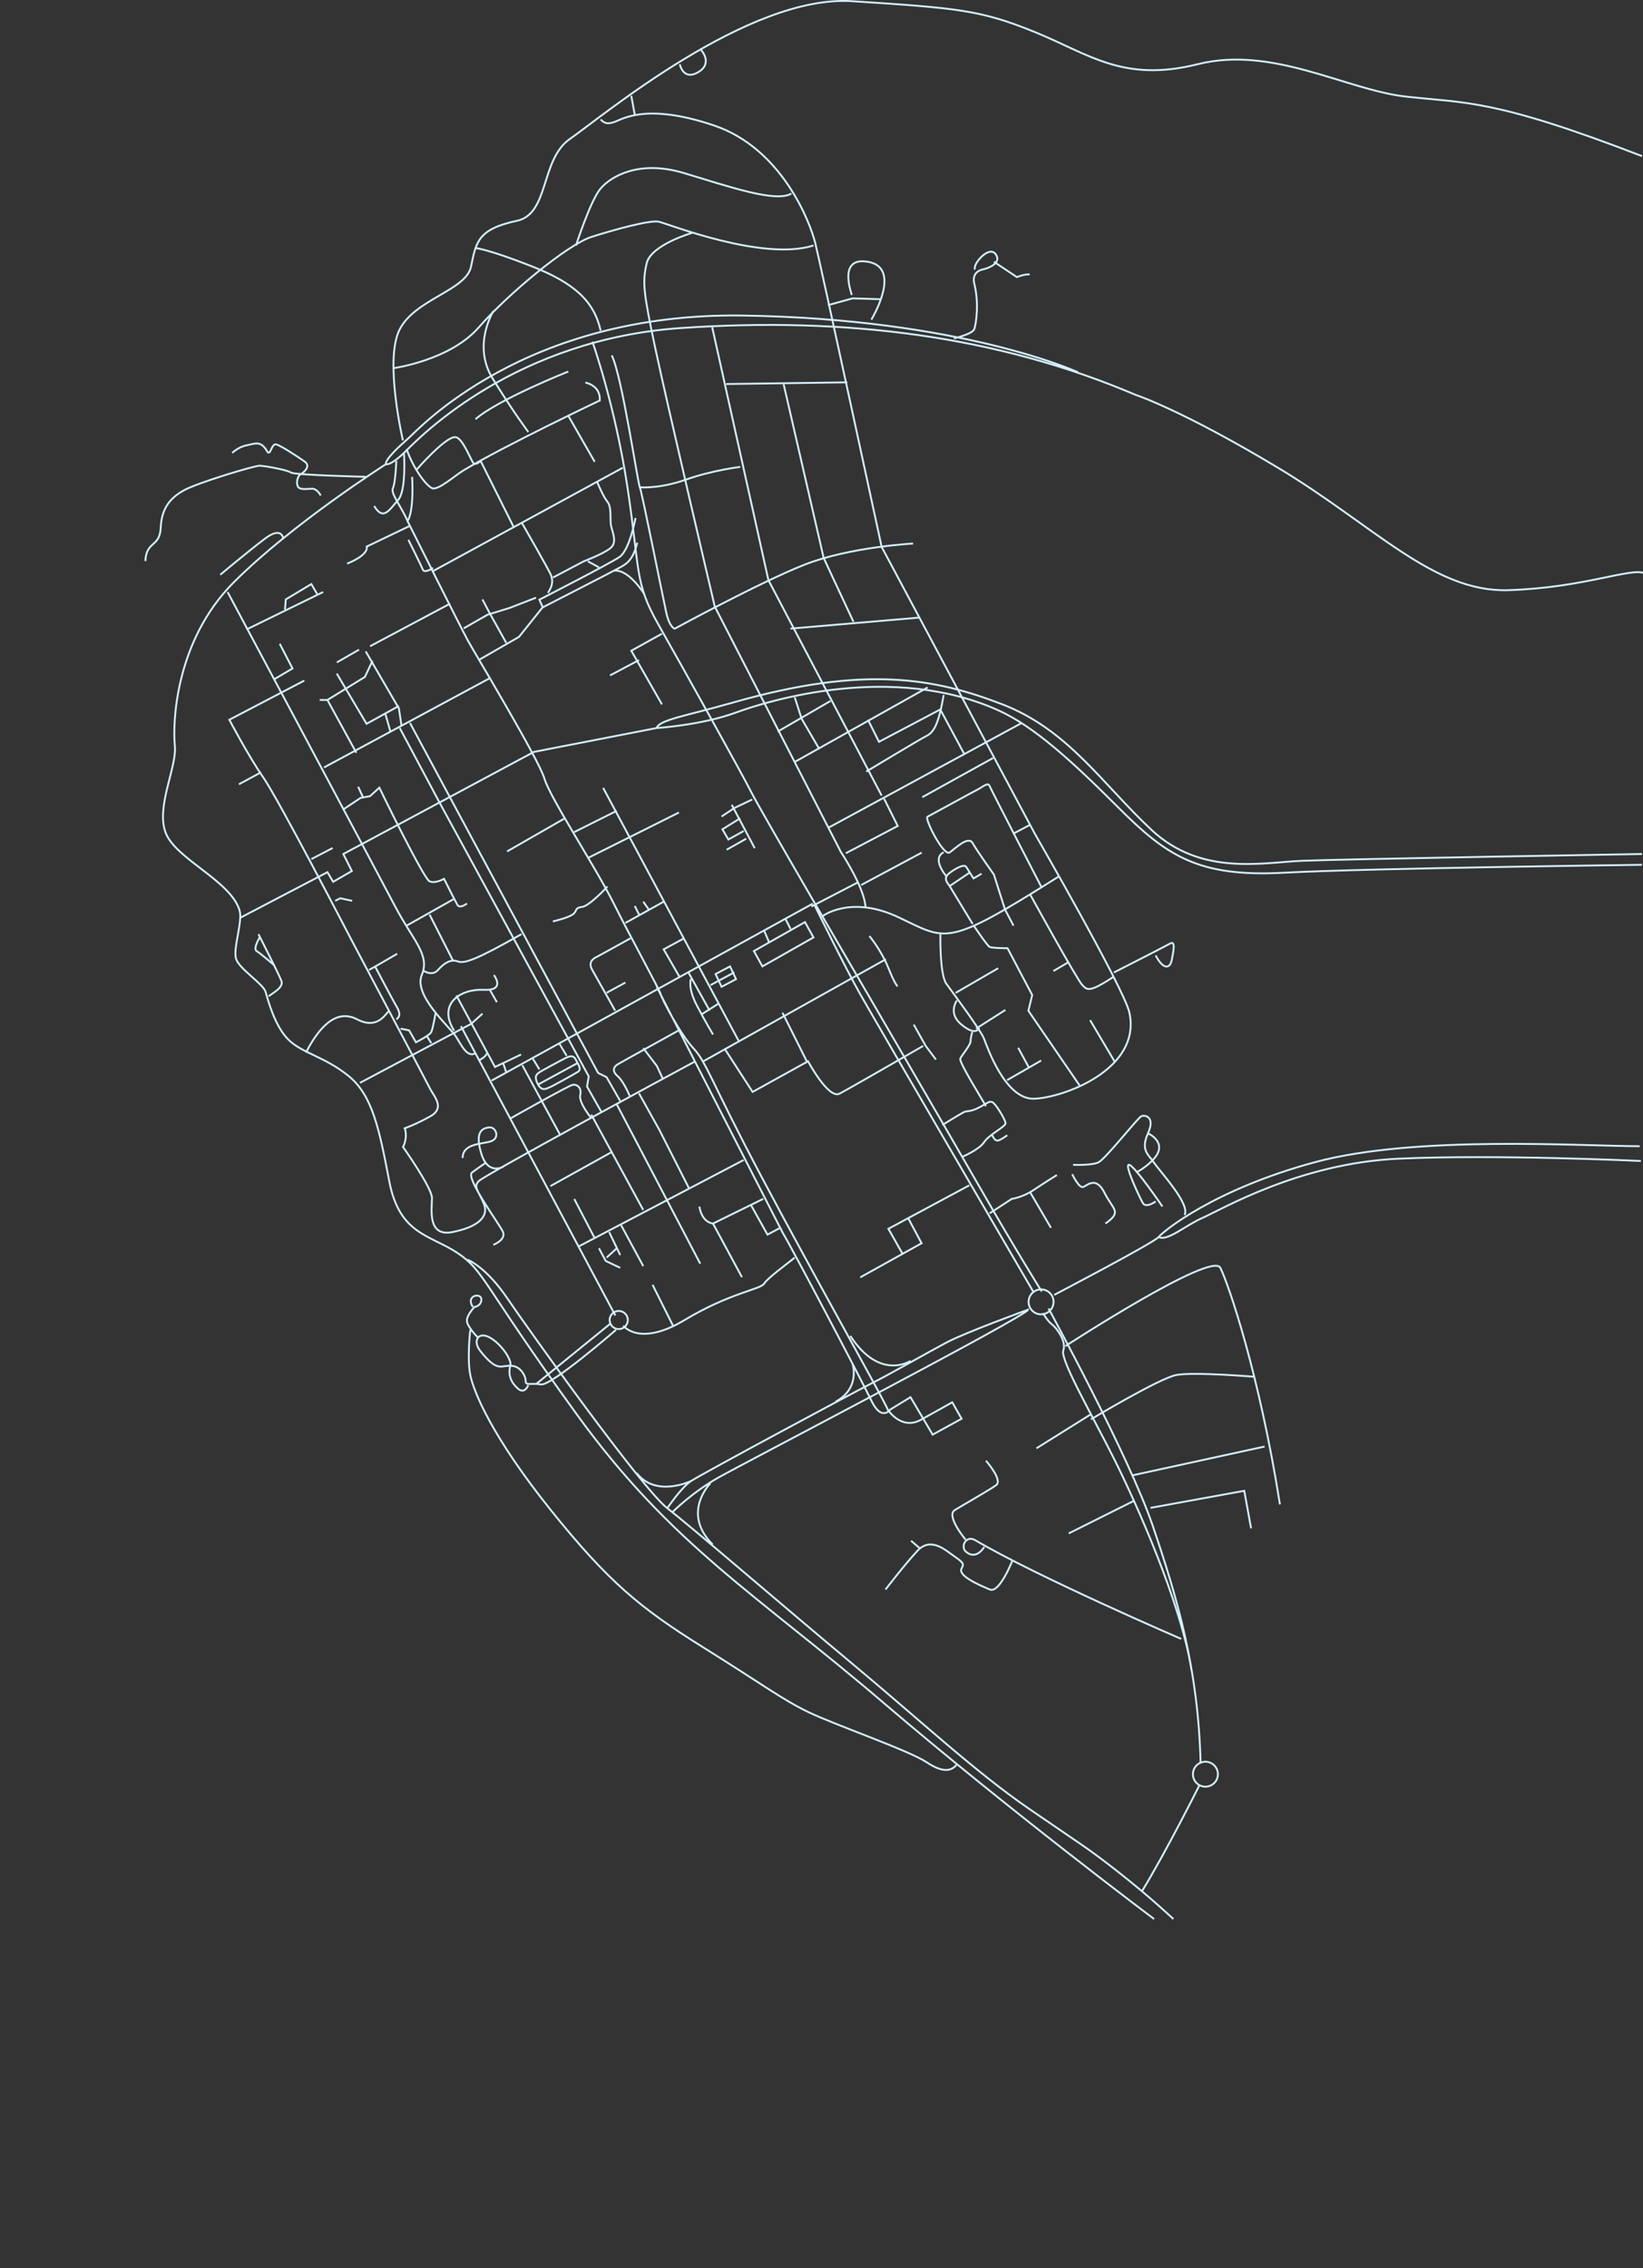 <?xml version="1.0" encoding="utf-8"?>
<!-- Generator: Adobe Illustrator 15.0.0, SVG Export Plug-In  -->
<!DOCTYPE svg PUBLIC "-//W3C//DTD SVG 1.1//EN" "http://www.w3.org/Graphics/SVG/1.1/DTD/svg11.dtd">
<svg version="1.1"
	 xmlns="http://www.w3.org/2000/svg" xmlns:xlink="http://www.w3.org/1999/xlink" xmlns:a="http://ns.adobe.com/AdobeSVGViewerExtensions/3.0/"
	 x="0px" y="0px" width="439px" height="606px" viewBox="0 0 439 606" overflow="visible" enable-background="new 0 0 439 606"
	 xml:space="preserve">
<rect x="0" y="0" width="439" height="606" fill="#333333" stroke="none"/>
<defs>
</defs>
<path fill="none" stroke="#D4EFFC" stroke-width="0.5" d="M107.654,117.667c0,0-5.002-21.376-0.909-29.563
	c4.094-8.187,17.736-10.461,19.101-16.829c1.364-6.368,1.59-10.029,12.279-12.28c8.641-1.82,6.266-16.348,14.099-21.832
	c9.095-6.367,47.752-38.659,75.493-36.84c27.741,1.819,34.108,2.274,48.661,8.187s23.648,13.645,43.658,8.642
	c20.011-5.003,39.566,6.822,55.483,8.642c15.917,1.819,23.193,0.455,63.215,15.918 M175.417,194.531c0,0,11.976-0.758,21.071-4.093
	s41.996-13.409,70.339-0.606c9.398,4.245,19.404,13.342,32.138,26.076c12.734,12.735,21.224,18.496,43.962,17.284
	c22.739-1.214,95.808-2.123,95.808-2.123 M438.734,228.187c0,0-80.496,1.364-90.956,1.819s-26.832,4.094-40.021-8.187
	s-22.284-26.834-40.021-33.657s-36.438-10.575-71.855-0.455c-12.733,3.638-19.556,4.548-20.465,6.822l-32.744,6.368l-50.936,27.289
	l2.274,4.548l-5.003,2.881l-1.516-2.577L64.3,245.167 M320.491,476.971c0,0-9.096,18.193-15.462,28.503 M278.651,350.836
	c0,0,1.213,2.122,2.426,3.032c1.212,0.909,3.941,4.548,3.031,6.974c-0.909,2.426,7.883,17.586,13.644,29.108
	c5.761,11.521,17.888,38.508,20.617,56.396 M280.167,349.624c0,0,21.526,39.417,27.893,58.217
	c6.367,18.799,12.128,37.9,12.734,63.37 M276.226,345.378c0,0-42.445-72.771-46.387-79.745
	c-3.942-6.974-12.128-23.649-12.128-23.649 M158.287,91.287c0,0,6.063,16.98,9.398,39.115s1.819,25.167,8.187,36.385
	c6.366,11.219,22.436,40.024,24.861,44.875c2.425,4.852,29.712,51.547,29.712,51.547s22.436,38.508,31.834,54.881
	c9.399,16.373,16.069,26.986,16.069,26.986 M438.432,310.205c0,0-38.505-1.819-64.883-0.605
	c-26.377,1.212-47.296,13.645-52.147,15.767c-4.851,2.122-9.398,6.367-11.824,5.154 M281.685,345.984
	c0,0,26.68-13.947,27.893-15.464c1.213-1.516,14.856-12.734,41.84-20.012s71.854-4.245,86.711-4.245 M184.664,395.71
	c0,0-9.398,4.548-14.553-2.123 M189.818,396.317c0,0-7.882,7.883,0.606,16.374 M179.813,403.897c0,0,5.154-5.154,12.128-9.096
	c6.973-3.942,82.77-43.359,82.77-44.876c0,0-16.675,6.064-21.829,8.794c-5.155,2.729-15.159,8.489-20.011,10.915
	c-4.852,2.427-45.478,24.257-48.207,26.076c-2.728,1.819-6.366,7.278-6.366,7.278 M124.937,336.585c0,0,4.852,1.82,10.611,10.31
	c5.761,8.489,36.079,50.939,42.75,56.094c6.669,5.154,31.228,26.379,49.42,41.539c18.19,15.161,32.743,28.806,47.296,38.812
	c14.554,10.007,15.463,10.309,23.952,16.979c8.488,6.672,14.553,12.432,14.553,12.432 M288.051,99.475
	c0,0-30.926-14.25-89.44-15.161c-58.514-0.909-87.014,30.624-89.439,32.747c-2.426,2.122-6.368,5.761-6.064,6.974 M308.364,512.751
	c0,0-38.809-29.108-72.461-57.913c-33.654-28.805-56.394-41.843-81.861-77.016s-24.558-38.204-31.834-43.056
	s-15.463-4.852-18.191-19.103c-2.729-14.252-4.548-23.044-10.915-28.198c-6.366-5.155-12.431-6.064-16.068-9.703
	c-3.639-3.639-5.457-10.612-6.063-12.734c-0.606-2.123-6.974-6.065-7.883-8.794c-0.91-2.729,1.84-10.013,0.909-13.038
	c-2.426-7.884-16.979-13.645-19.707-20.618c-2.729-6.974,3.031-17.586,2.426-23.348c-0.606-5.761,0-27.895,15.766-43.662
	c15.766-15.768,40.626-31.534,40.626-31.534s1.213,0.606,5.458-3.639c4.244-4.245,29.502-29.742,73.371-32.746
	c44.265-3.032,84.589,2.122,121.577,17.89c0,0,12.128,3.941,37.898,19.405c25.771,15.463,41.537,33.353,61.547,32.747
	c20.011-0.606,32.744-6.064,36.383-4.548"/>
<path fill="none" stroke="#D4EFFC" stroke-width="0.5" d="M157.285,229.151l24.116-12.052 M153.418,222.33l11.376-5.686
	 M161.153,210.504l36.175,67.537 M162.291,236.883c0,0-4.778,5.229-6.825,5.457c-2.048,0.228-1.138,1.137-2.503,2.047
	c-1.365,0.909-5.232,1.818-5.232,1.818 M103.82,270.31c-0.682,0.228-2.73,5.003-8.418,2.046c-5.688-2.956-10.238,2.274-13.65,8.869
	 M134.535,311.696c0,0-4.096,2.501-5.916-3.411s0.228-6.821,2.048-7.049s2.957,2.729,0.683,3.638
	c-2.275,0.91-7.735,0.455-7.735,4.549 M131.805,332.617c0,0,3.64-1.364,2.502-3.639s-10.011-14.326-8.19-15.69
	s3.868-2.729,3.868-2.729 M81.297,181.853l-20.021,10.46c0,0,5.005,9.551,9.101,15.463c4.095,5.912,23.206,42.751,23.206,42.751
	s20.476,38.657,21.386,40.477c0.91,1.818,4.096,5.002,0,7.276c-4.096,2.273-6.825,3.184-6.825,3.184s0.91,2.273-0.455,5.002
	c0,0,7.735,10.915,7.735,13.644c0,2.729-1.365,10.461,5.46,9.097s9.783-4.094,8.418-7.505c-1.365-3.41-2.958-4.548-1.365-6.139
	c1.593-1.592,51.19-28.425,57.561-31.836 M125.662,355.356c0,0-0.911,7.504,0,12.052c0.909,4.548,5.915,16.6,21.386,35.929
	c15.471,19.328,24.116,26.378,40.497,36.61c16.38,10.232,21.386,14.099,28.438,17.51s26.846,10.232,31.624,13.416
	c4.777,3.184,6.825,2.047,7.963,0.682 M162.973,353.764l-19.565,15.918 M141.133,370.136c0,0-0.911,2.501-2.73,0.91
	c-1.82-1.592-2.73-3.639-2.048-6.14c0.683-2.502-6.143-10.233-8.646-7.505 M164.566,355.356c0,0-17.291,15.008-20.021,14.553
	c-2.73-0.454-4.096,0.455-4.096-0.909s-1.364-4.093-4.095-4.093s-3.548,1.65-7.963-3.866c-1.82-2.273-0.683-3.639-0.683-3.639
	s-2.958-2.956-2.958-4.548c0-1.591,2.048-3.638,2.048-3.638s1.82-0.228,1.82-2.047c0-1.818-4.323-1.137-2.275,2.047
	 M162.897,352.703c0-1.339,1.087-2.425,2.427-2.425c1.341,0,2.427,1.086,2.427,2.425c0,1.34-1.086,2.426-2.427,2.426
	C163.984,355.128,162.897,354.042,162.897,352.703z M227.813,364.528c0,0,2.123,6.367-4.55,10.005 M243.284,363.618
	c0,0-8.189,5.457-16.077-6.671 M110.115,127.43c0,0,0.606,8.792-1.214,11.825c0,0,14.258,28.5,16.078,31.835
	c1.819,3.335,18.959,31.76,20.476,36.914c1.517,5.154,13.575,23.498,18.429,33.2s12.361,23.271,12.664,24.483
	c0.304,1.212,5.081,10.459,8.722,14.4c3.64,3.942,4.55,8.565,18.2,34.337c13.651,25.771,32.534,59.198,33.748,62.23
	c0,0,3.556,5.597,8.797,2.729c3.186-1.743,8.418-4.699,8.418-4.699l2.502,4.396l-7.734,4.245l-5.916-10.006l-5.46,3.335
	c0,0-2.275,3.26-5.006-2.426c-2.729-5.685-20.931-40.248-23.66-44.796l-33.672-65.718 M131.35,288.729l85.847-47.298
	 M134.383,283.878l0.91,2.729 M128.013,283.271c0,0,1.517-0.606,2.124-1.818 M121.945,265.989l10.314,19.102l6.977-3.335
	 M131.956,260.532c0,0,3.337,4.245-2.73,3.941c-6.066-0.303-12.437,3.639-7.887,10.915 M154.707,332.996l43.985-23.043
	 M166.538,354.218c0,0,4.246,5.761,16.381-1.516c12.133-7.276,20.324-8.186,21.233-9.702c0.91-1.517,6.371-5.458,8.19-6.974
	 M96.161,289.335l29.728-15.766l3.034-2.729 M123.159,274.175l41.256,77.314 M60.821,158.204c0,0,39.587,74.13,44.592,83.681
	s9.556,13.189,7.28,18.646s7.508,13.871,9.101,16.373c1.593,2.501,2.957,5.685,5.232,4.548 M318.742,474.055
	c0-1.842,1.493-3.334,3.337-3.334c1.843,0,3.337,1.492,3.337,3.334c0,1.843-1.494,3.336-3.337,3.336
	C320.235,477.391,318.742,475.898,318.742,474.055z M274.832,347.851c0-1.842,1.494-3.335,3.338-3.335
	c1.843,0,3.337,1.493,3.337,3.335c0,1.843-1.494,3.336-3.337,3.336C276.326,351.187,274.832,349.694,274.832,347.851z"/>
<rect id="SVGID_2_" y="209.763" display="none" fill="none" width="305.966" height="395.957"/>
<line fill="none" stroke="#D4EFFC" stroke-width="0.5" x1="187.937" y1="283.557" x2="236.701" y2="256.29"/>
<path fill="none" stroke="#D4EFFC" stroke-width="0.5" d="M246.265,227.82l-16.153,8.646 M221.239,221.221l51.644-27.985
	 M212.14,203.702l35.718-20.022 M190.299,87.437l15.016,67.575l30.258,57.564 M86.558,205.067l44.363-23.89 M105.896,123.159
	c0,0-0.228,5.916-0.91,7.281c-0.683,1.365,2.199,4.854,3.943,8.798 M107.943,121.111c0,0,0.683,10.011-1.593,12.514
	c-2.275,2.503-3.867,5.688-6.37,1.593 M156.401,102.227c0,0,4.095,0.683,3.867,4.778c0,0-25.358,12.031-36.4,18.657
	c-2.275,1.365-6.825,5.46-8.417,4.778c-1.593-0.683-5.006-5.233-6.825-10.466 M151.852,99.268c0,0-18.883,7.509-24.798,12.742
	 M131.831,83.114c0,0-5.688,9.101-0.228,17.975s9.555,14.333,9.555,14.333 M153.898,65.595c0,0,3.867-12.059,6.598-15.245
	c2.729-3.185,10.237-7.735,22.296-4.095c12.058,3.64,24.569,7.963,28.665,5.46 M185.066,62.182c0,0-11.147,3.186-12.285,8.191
	s-0.91,7.508,2.275,22.525c3.185,15.017,15.925,69.167,15.925,69.167l33.67,65.527c0,0,6.371,9.556,6.599,14.789 M105.213,98.358
	c0,0,15.016-2.048,22.75-10.921c7.735-8.874,23.661-22.069,30.03-24.117c6.371-2.048,15.698-4.551,17.973-4.096
	c2.275,0.455,27.756,10.694,41.406,6.371 M127.054,66.277c0,0,3.185,0.228,14.787,4.778c11.603,4.551,16.835,9.329,18.655,17.292
	 M243.989,145.229c0,0-17.062,0.91-29.12,5.688c-12.058,4.778-34.58,17.064-34.58,17.064s-1.365-0.228-2.275-4.323
	c-0.909-4.096-6.37-31.626-7.053-33.446c-0.682-1.82-4.777-29.806-7.508-35.267 M251.27,249.662c0,0-0.227,10.694,1.593,13.197
	c1.82,2.502,9.1,12.286,10.01,14.562c0.911,2.274,5.688,16.381,13.423,16.154c7.735-0.228,28.725-7.838,25.48-22.98
	c-1.365-6.371-25.253-47.78-25.253-47.78l-40.95-76.675c0,0-16.38-75.766-17.745-81.226c-1.365-5.461-8.873-25.255-27.073-31.398
	c-18.2-6.144-24.57-1.593-26.617-0.91c-2.048,0.683-2.73,0.228-3.641-0.683 M219.646,244.884c0,0,7.508-5.916,20.476,0.228
	s12.513,8.19,42.771-10.922"/>
<path fill="none" stroke="#D4EFFC" stroke-width="0.5" d="M194.03,102.613l32.353-0.455 M246.432,213.002l18.91-10.47
	 M215.675,283.789l-6.607-13.201 M244.153,273.774l3.189,5.69l2.734,3.642 M193.574,280.147l7.52,11.608l14.809-8.194
	c0,0,5.468,10.242,8.43,8.649c4.188-2.254,22.328-12.746,22.328-12.746 M232.307,250.103c0,0,3.189,3.869,5.012,8.421
	c1.822,4.553,2.507,5.008,2.507,5.008"/>
<path fill="none" stroke="#D4EFFC" stroke-width="0.5" d="M266.704,258.7l-11.372,6.596 M275.347,318.739l5.459,9.323
	 M286.491,313.735c0,0,1.819,3.866,2.957,3.412c1.137-0.455,3.411-2.957,5.687,1.592c2.273,4.548,4.775,5.003,0.227,8.187
	 M310.6,322.377c0,0-7.277-10.689-8.87-11.144c-1.592-0.455,2.956,9.097,3.639,10.233c0.683,1.138,2.502,0.228,3.412-0.454
	 M306.733,302.82c0,0,5.687,2.501,1.364,7.049c-2.215,2.333-4.548,3.412-4.548,3.412 M286.719,311.234c0,0,5.004,0.227,6.823-0.683
	s10.463-11.825,11.372-12.28s3.866,0,1.819,4.549c-2.048,4.548,0.201,5.76,1.364,7.504c1.82,2.729,10.008,11.371,8.415,14.328
	 M264.43,324.197l5.914-3.866c0,0,2.797-0.349,5.686-2.274c3.411-2.274,6.368-4.094,6.368-4.094 M221.899,187.292l-14.102,8.187
	 M231.907,192.294l2.956,5.913l16.375-8.642l6.368,11.826 M231.452,206.167c0,0,14.328-8.642,16.147-9.552
	c1.819-0.909,3.184-2.956,4.549-10.916 M179.823,354.215l-5.458-10.916 M160.036,333.52l1.819,3.412l3.867,1.819 M162.083,336.022
	l2.729-2.502 M162.765,329.2l2.958,6.14 M200.748,322.15l4.32,7.732l3.412-1.82 M186.874,322.377c0,0,0.455,4.094,3.639,4.548
	 M203.932,320.331l-13.419,6.595l7.733,14.327 M195.517,215.037l6.141,11.598 M108.635,247.33l12.51-7.05 M151.849,111.106
	l7.051,12.281 M111.365,125.434c0,0,7.505-8.642,10.233-8.642c2.047,0,4.322,6.595,5.004,7.05c0.683,0.455,1.82-0.682,1.82-0.682
	l8.869,17.738 M139.339,139.534c0,0,7.733,13.417,7.961,14.327s0.682,2.274-0.91,4.549 M159.582,128.845c0,0,1.592,3.866,2.729,5.23
	s0.682,4.548,0.909,6.14c0.228,1.592,1.82,4.549,0,6.141c-1.819,1.592-7.277,3.639-7.277,3.639l-8.188,4.321 M160.036,151.587
	l-2.957-1.592 M172.09,158.637c0,0-4.093-6.595-7.96-6.14 M169.816,138.397c0,0-1.593,8.641-4.321,10.46
	c-2.73,1.82-21.38,11.372-21.38,11.372l0.91,2.046c0,0,19.104-9.779,20.697-10.688c1.592-0.91,3.411-1.819,4.549-6.595
	 M176.866,188.201l-8.188-14.327l8.188-4.549 M162.992,180.469l7.733-4.094 M86.347,158.182l-20.47,10.006 M115.458,152.724
	l50.946-27.745 M147.072,316.919l16.375-9.098 M157.989,297.816l13.873,25.471 M170.726,292.13l5.459,9.779l7.96,15.691
	 M272.05,279.963l2.842,5.231 M269.093,288.606l9.097-5.231 M268.638,269.844l-7.847,5.003 M260.108,247.215
	c0,0,3.64,5.458,4.321,5.8c0.683,0.341,4.776,0.341,4.776,0.341l6.596,12.508l-1.023,4.208l13.646,19.898 M259.312,233.002
	l-5.572,3.752 M259.881,246.875c0,0-5.778-9.541-6.141-10.12c-0.568-0.909-1.934-2.047,0-3.524c1.411-1.079,3.866-2.502,4.436-1.593
	c0.568,0.91,1.933,3.07,1.933,3.07l2.161-1.251 M278.304,237.095c0,0-13.419-25.925-13.874-27.062
	c-0.454-1.137-1.819,0.228-3.184,0.91c-1.365,0.682-12.509,6.822-13.419,7.277c-0.909,0.455,4.321,10.688,5.913,9.552
	c1.592-1.138,5.004-4.549,6.141-2.502c1.138,2.047,5.686,8.414,5.686,8.414l2.957,9.324l2.275,4.321 M291.268,272.573l6.596,11.144
	 M297.636,259.837c0,0,13.419-6.822,15.012-7.732c1.591-0.909,0.822,2.295,0.454,4.321c-0.454,2.501-2.274,2.729-4.321-1.138
	 M243.43,411.676l2.274,1.971 M270.571,416.832c0,0-3.488,8.945-6.065,7.884c-2.577-1.062-8.643-3.639-7.581-5.609
	c0.643-1.195,0.606-1.517-1.819-3.185s-6.368-5.458-10.008-1.517c-3.639,3.942-8.491,10.311-8.491,10.311 M257.986,411.374
	c0,0-5.307-6.368-2.881-7.884c1.499-0.938,9.607-5.576,11.068-6.671c1.819-1.364-2.729-6.52-2.729-6.52 M315.604,437.905
	c0,0-38.162-16.454-55.04-26.38c-2.577-1.517-4.246,2.122-2.123,3.335c0,0,2.274,1.972,4.549-1.516 M302.412,394.241l35.479-7.732
	 M291.495,379.232c0,0,18.195-10.916,22.743-11.826c4.549-0.91,20.925,0.455,20.925,0.455 M284.672,359.673
	c0,0,39.119-25.471,41.394-20.922c2.274,4.548,10.462,28.654,15.921,63.222 M181.643,17.184c0,0,0.91,4.548,5.004,2.047
	c4.094-2.502,0.455-6.141,0.455-6.141 M168.679,25.598l0.91,5.003 M265.566,69.944l6.142,4.094c0,0,2.274-0.91,3.411-0.683
	 M254.878,90.412c0,0,5.003-1.137,5.458-2.502c0.455-1.364,1.312-6.809,0-12.053c-0.682-2.729,1.138-3.639,2.274-3.866
	c1.138-0.227,5.231-1.592,3.411-4.093c-1.818-2.501-6.367,2.956-5.458,4.093 M235.545,79.951l-7.732-0.228l-6.596,1.819
	 M227.585,78.813c-0.228-0.909-3.64-10.233,4.322-8.869c9.366,1.605,0.909,15.465,0.909,15.465 M170.953,130.209
	c0,0,5.231,0.455,12.282-2.047c7.05-2.501,14.556-3.411,14.556-3.411 M211.209,167.961l34.571-2.957 M209.391,102.692l10.688,46.393
	l7.961,17.057"/>
<path fill="none" stroke="#D4EFFC" stroke-width="0.5" d="M275.287,239.063c0,0,12.539,22.788,13.907,24.154
	c1.368,1.368,1.823,2.052,8.436-2.278 M265.028,303.097c0,0,0.684,2.051,1.823,1.595c1.141-0.456,2.28-1.368,2.28-1.368
	 M251.805,300.59c0,0,4.788-2.963,5.7-3.419c0.911-0.455,1.596,0,3.875-1.139c2.28-1.14,2.736-1.823,3.648-1.596
	c0.912,0.229,3.647,4.786,3.647,5.697s-4.332,2.963-5.699,5.014c-1.368,2.051-5.7,3.873-5.7,3.873 M259.784,275.751
	c0,0-0.456,1.595-0.456,2.507c0,0.911-2.279,3.646-2.735,4.558c-0.456,0.911,5.472,10.254,6.84,12.761 M255.681,267.32
	c0,0-2.505,3.345,1.14,6.381c4.104,3.418,4.788,0.911,4.788,0.911"/>
<path fill="none" stroke="#D4EFFC" stroke-width="0.5" d="M275.262,220.374l-4.355,2.285 M281.451,259.46l3.897-2.285"/>
<path fill="none" stroke="#D4EFFC" stroke-width="0.5" d="M73.152,181.566l5.004-2.958l-3.412-6.598 M87.481,187.027l7.733,14.107
	 M102.947,190.667l1.365,4.778 M89.983,179.973l7.961,13.424l8.643-4.778 M107.27,193.853l-0.683-4.551l-8.87-15.245
	 M85.435,187.027h2.047l10.008-6.144l2.047-4.323 M63.827,209.552l5.913-3.186 M69.513,250.281c0,0-2.047,3.186-0.909,3.867
	c1.137,0.684,4.776,3.869,4.776,3.869 M69.058,249.598c0,0,5.459,10.693,6.142,12.514s-2.729,3.413-3.412,4.096 M114.093,276.902
	l1.137,1.819 M107.042,274.854l2.274,0.455l1.819,3.186c0,0,3.64-1.82,4.094-2.73c0.455-0.91,1.138-5.006,1.138-5.006
	 M100.219,258.244c0,0,4.321,8.191,5.23,9.784c0.91,1.593,2.048,3.186,0.455,4.323 M106.132,254.832c0,0-6.596,3.868-7.506,4.323
	 M113.183,259.382c0,0,2.274,1.593,3.866-0.228c1.593-1.82,3.412-2.959,5.231-2.275c1.82,0.683,5.005-0.456,17.059-7.281
	 M114.775,244.365l6.368,12.515 M91.575,216.378l4.776-3.186l2.502-0.455l2.502-2.275c0,0,11.827,24.346,13.42,25.028
	c1.592,0.683,3.866-0.683,3.866-0.683s3.185,6.371,3.639,7.054c0.455,0.683,1.593,0.228,2.502-0.455 M165.723,294.194l-3.639-6.371
	l-2.274-1.137l-50.267-93.516 M160.719,297.152l-3.866-6.826l0.455-2.73l-39.804-73.037l-10.689-20.023 M139.566,284.637
	l10.008,18.431 M136.154,298.972c0,0,15.694-8.874,16.831-9.102c1.138-0.227,2.503,0.683,2.048,2.73s2.956,6.145,2.956,6.145
	 M153.44,320.36l5.459,10.467 M164.813,295.105l22.29,42.548 M242.6,325.367l3.64,6.825l-16.376,9.102 M258.976,316.72
	l-21.606,11.604l3.866,6.826 M236.231,213.42l3.639,7.28l-13.874,7.281 M252.152,227.754c0,0-3.411,1.139,0.683,6.371"/>
<path fill="none" stroke="#D4EFFC" stroke-width="0.5" d="M276.935,386.979l14.554-9.101 M165.963,327.374l5.912,10.92
	 M97.742,127.397c0,0-19.103-0.455-20.012-1.137c-0.91-0.682-7.05-1.82-8.414-1.82s-16.601,4.55-20.238,6.598
	c-3.639,2.048-5.913,4.778-6.141,10.011c-0.227,5.232-3.866,3.412-4.093,8.873 M62.04,121.027c0,0,1.592-1.592,3.865-2.047
	c2.274-0.455,3.792-1.324,5.458,1.592c0.909,1.593,1.137-2.274,2.501-1.82c1.364,0.455,5.23,2.958,7.504,4.55
	c2.274,1.592-1.364,3.64-1.364,3.64s-1.069,1.419-0.454,2.958c0.454,1.137,2.501,0.683,3.865,0.683c1.365,0,2.274,1.82,2.274,1.82
	 M75.684,144.005c0,0-0.228-3.64-5.003,0s-11.824,9.555-11.824,9.555 M76.139,162.888l0.227-2.73l6.822-4.095l1.593,2.73
	 M109.111,144.232c0,0,3.411,6.825,3.866,7.962c0.455,1.138,2.729-0.455,2.729-0.455 M109.339,140.592l-11.369,5.46
	c0,0,0.909,2.048-5.23,4.55 M95.923,173.581l-5.913,3.413 M120.255,161.295l-21.376,11.375 M128.896,160.158l2.047,3.867
	l4.321,7.735 M143.222,159.703l-7.049,2.73l-5.913,1.82l-6.367,3.64 M127.986,176.311l10.688-6.143l6.367-7.963 M212.353,186.321
	l1.819,5.688l4.775,8.19 M192.795,218.171l3.412-2.275l4.775-2.274 M199.391,224.086l-5.23,2.957 M197.798,218.626l-4.774,2.957
	l1.592,2.73l4.093-2.275 M191.204,260.26l1.591,3.411l3.867-2.047l-1.593-3.412L191.204,260.26z M189.839,263.217l6.368-3.412
	 M201.438,254.117l13.644-7.735l2.274,4.096l-13.645,7.735L201.438,254.117z M209.851,245.472l1.364,2.729 M204.166,248.657
	l1.364,3.185 M187.565,270.952l4.321-2.729 M184.609,261.625c0,0-0.91,2.274,1.592,7.053c2.501,4.777,4.32,7.735,4.32,7.735
	 M183.927,259.805l5.685,10.237 M171.875,240.921l1.592,2.275 M169.601,242.059l1.137,2.275 M167.1,246.609l10.232-5.688
	 M182.79,250.705l-5.458,2.957l4.321,7.508 M171.875,280.052l3.639,4.778l1.592,3.412 M181.426,275.275
	c0,0-15.236,8.418-16.373,9.101c-1.137,0.682-1.592,1.819,0,3.185s3.184,5.232,3.184,5.232 M145.041,285.967
	c0,0,4.548-2.503,5.912-3.185c1.365-0.683,2.274-0.91,2.956,0.454c0.683,1.366,1.593,2.503,0.455,3.186
	c-1.137,0.683-6.821,3.867-7.504,4.095s-2.047,1.365-3.184-0.91C142.54,287.333,143.449,286.877,145.041,285.967z M143.677,289.834
	l10.46-5.687 M149.361,278.687l2.047,3.413 M142.312,282.783l1.819,2.957 M130.942,264.583l1.819,3.185 M162.096,265.264
	l5.004-2.729 M168.464,250.705c0,0-8.187,4.55-9.096,5.005c-0.91,0.455-2.274,1.365-1.138,3.412
	c1.138,2.048,6.141,10.921,6.141,10.921 M135.49,227.499l15.463-8.872 M83.188,229.546l5.686-2.957 M94.104,240.694l-3.184-0.683
	l-1.365,0.683 M95.695,210.208l1.364,2.958"/>
<path fill="none" stroke="#D4EFFC" stroke-width="0.5" d="M307.415,402.888l25.043-4.553l1.82,10.015 M285.56,409.716l17.303-8.649
	 M229.101,235.83l-12.293,6.375"/>
<polyline id="SVGID_1_" fill="none" points="0,209.763 0,605.72 305.966,605.72 "/>
</svg>
